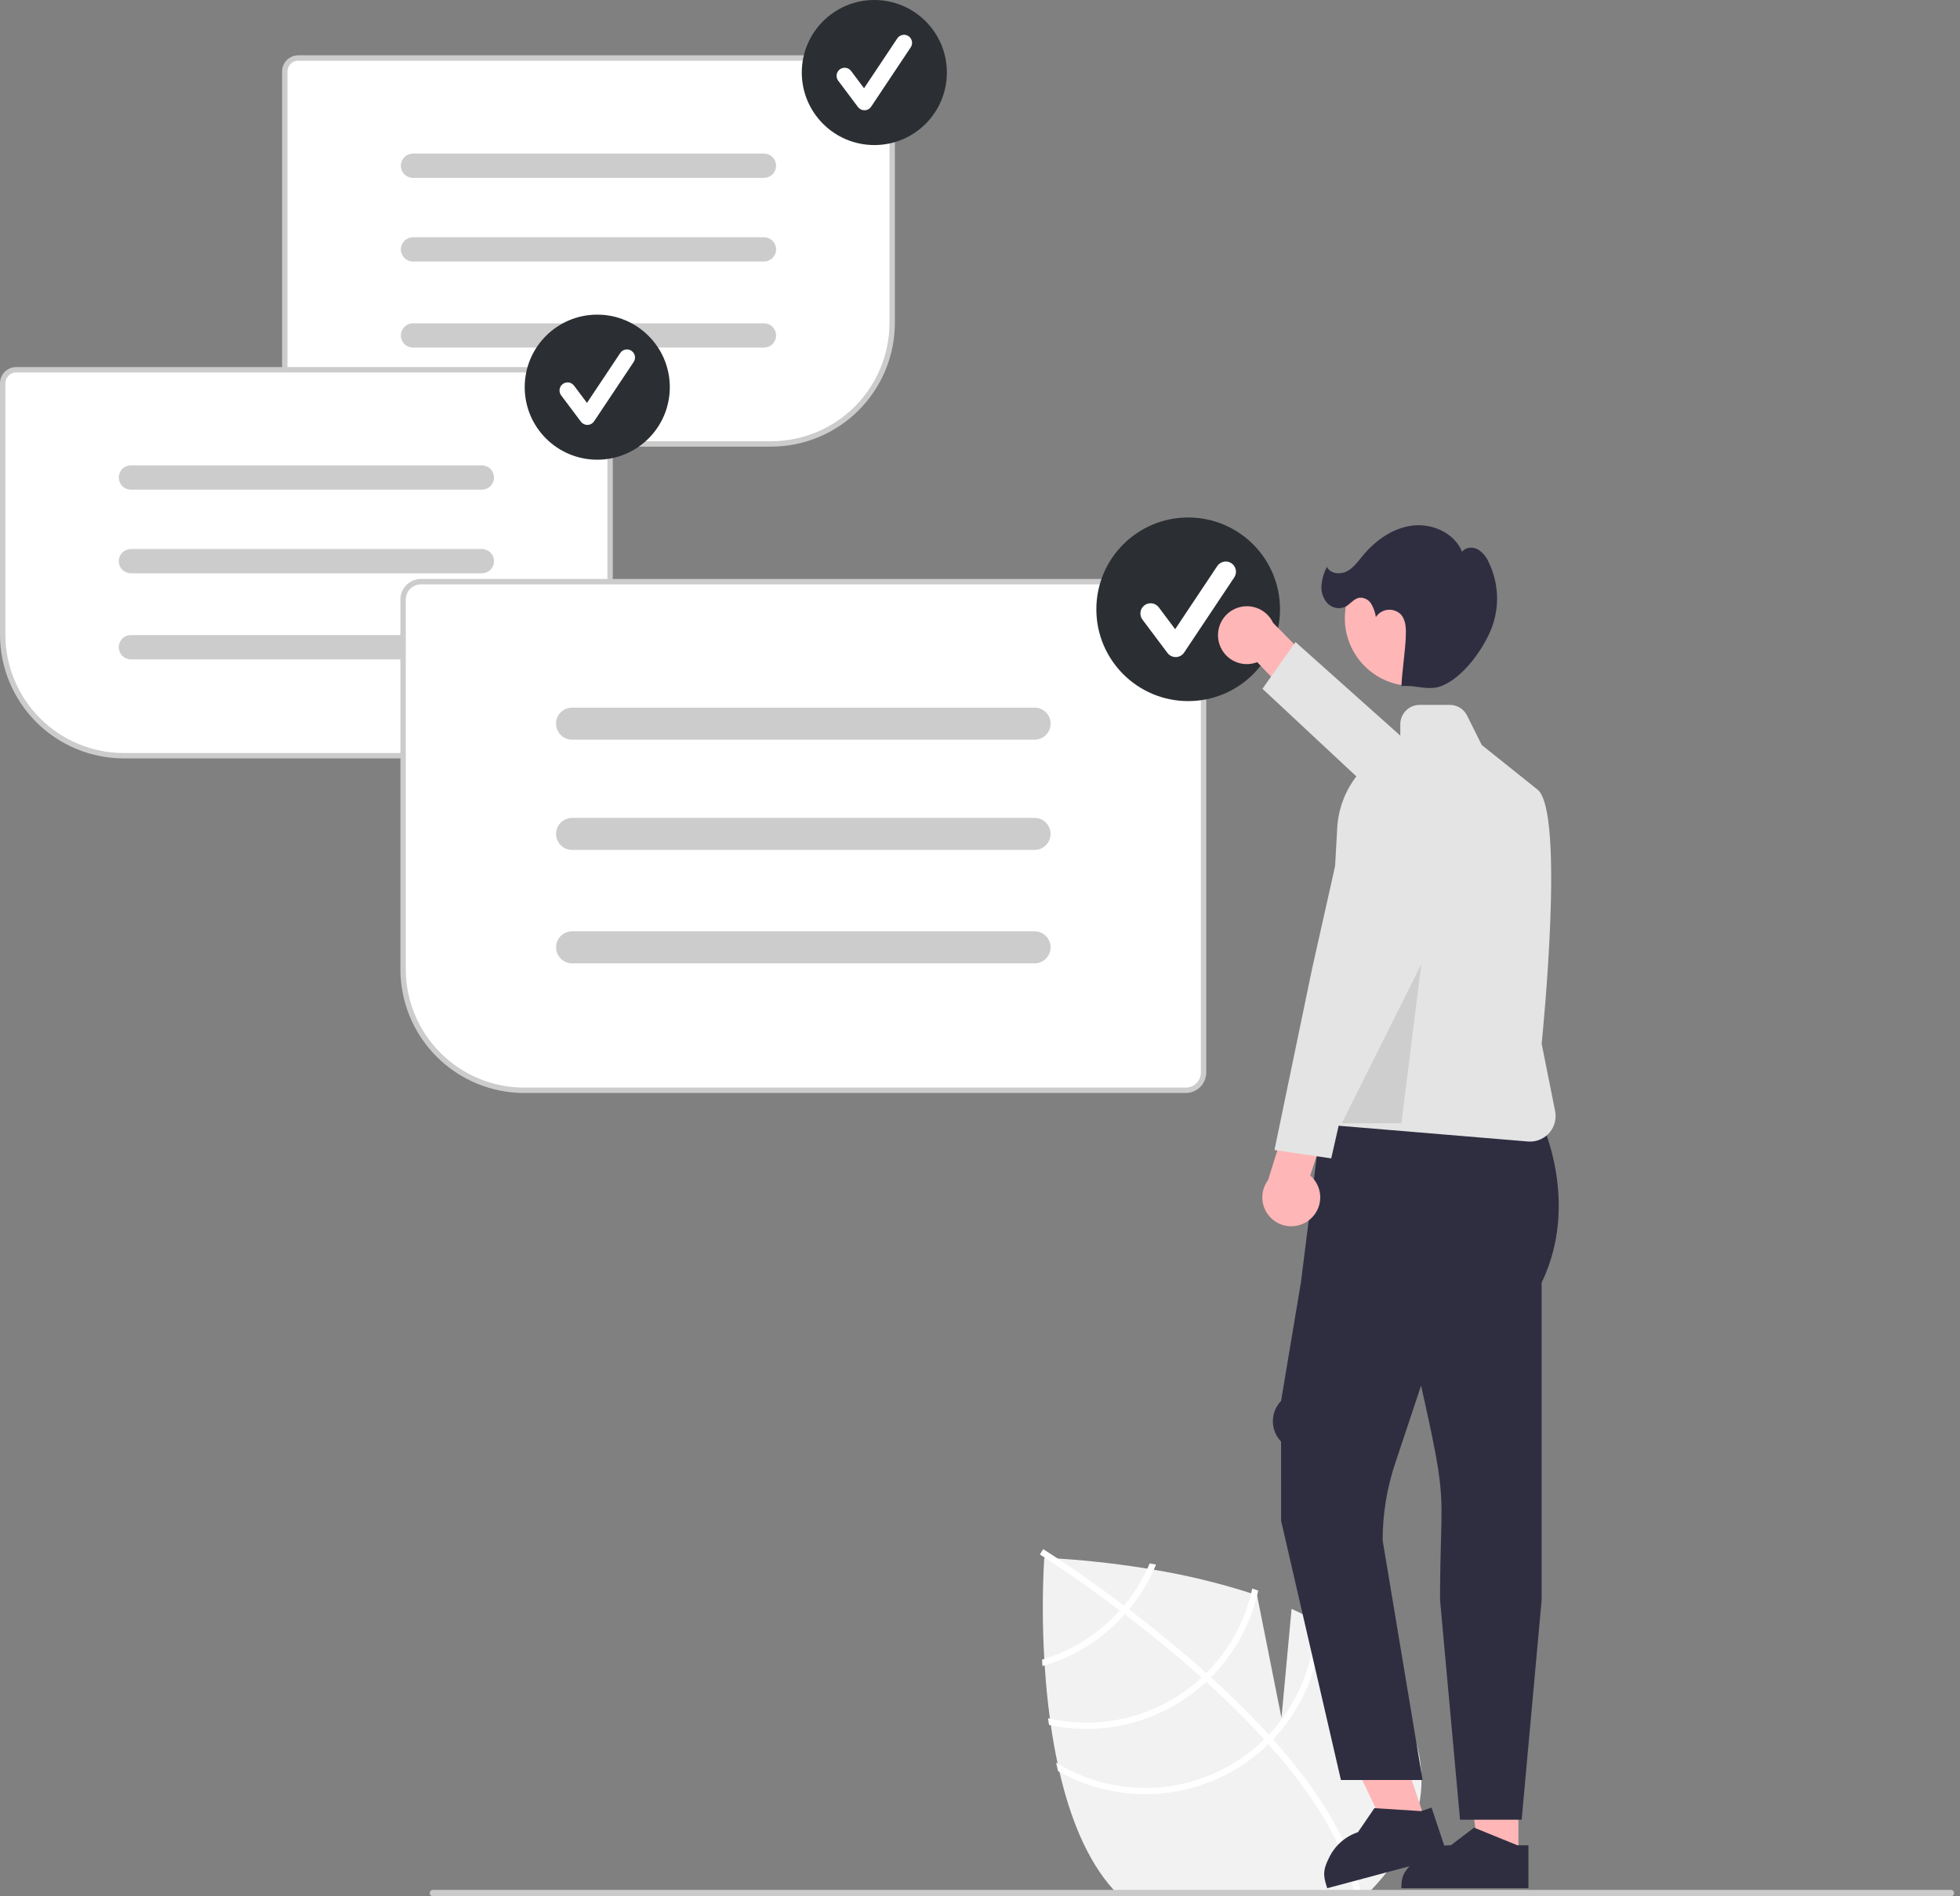 <svg width="155" height="150" viewBox="0 0 155 150" fill="none" xmlns="http://www.w3.org/2000/svg">
<rect x="0" y="0" width="155" height="150" fill="#808080" stroke="none"/>
<g clip-path="url(#clip0_438_417)">
<path d="M108.448 149.494C108.286 149.664 108.118 149.832 107.948 150H88.543C88.383 149.836 88.226 149.668 88.069 149.494C88.062 149.487 88.056 149.479 88.049 149.472C85.941 147.137 84.614 143.742 83.786 140.161C83.733 139.944 83.686 139.725 83.64 139.504C83.423 138.498 83.246 137.481 83.102 136.473C83.076 136.298 83.05 136.124 83.029 135.949C82.833 134.501 82.701 133.075 82.616 131.737C82.606 131.565 82.595 131.397 82.585 131.229C82.429 128.565 82.427 125.894 82.58 123.23C82.58 123.23 82.606 123.23 82.655 123.232C82.797 123.239 83.14 123.254 83.644 123.283C85.033 123.368 87.654 123.581 90.736 124.083C90.904 124.111 91.075 124.141 91.245 124.17C93.852 124.601 96.424 125.224 98.939 126.034C99.097 126.087 99.252 126.14 99.409 126.193L99.412 126.204L101.341 135.885L102.141 127.268C102.777 127.555 103.396 127.861 103.989 128.189C104.155 128.28 104.317 128.372 104.477 128.465C105.833 129.234 107.065 130.206 108.129 131.346C114.458 138.359 113.103 144.629 108.448 149.494Z" fill="#F2F2F2"/>
<path d="M100.339 137.218L100.675 137.59C104.564 141.942 106.884 145.982 107.599 149.656C107.611 149.709 107.618 149.763 107.63 149.816L107.381 149.863L107.141 149.905C106.412 145.9 103.695 141.759 100.304 137.962C100.196 137.839 100.086 137.713 99.973 137.591C98.523 135.997 96.965 134.467 95.389 133.036C95.268 132.925 95.143 132.813 95.019 132.701C92.929 130.824 90.827 129.125 88.952 127.694C88.82 127.592 88.686 127.492 88.553 127.393C85.37 124.983 82.9 123.386 82.349 123.036C82.283 122.992 82.245 122.969 82.237 122.963L82.367 122.755L82.367 122.751L82.499 122.542C82.508 122.547 82.634 122.624 82.862 122.773C83.719 123.326 86.023 124.846 88.888 127.007C89.017 127.106 89.151 127.206 89.283 127.307C90.806 128.468 92.471 129.797 94.153 131.252C94.576 131.617 94.989 131.981 95.391 132.345C95.517 132.455 95.642 132.567 95.763 132.679C97.466 134.225 98.992 135.738 100.339 137.218Z" fill="white"/>
<path d="M90.919 123.67C90.862 123.809 90.8 123.947 90.736 124.083C90.25 125.135 89.629 126.118 88.888 127.008C88.779 127.136 88.668 127.266 88.553 127.393C88.243 127.736 87.912 128.067 87.562 128.387C86.129 129.684 84.43 130.654 82.584 131.229C82.525 131.248 82.467 131.267 82.408 131.284C82.418 131.452 82.429 131.618 82.44 131.79C82.499 131.773 82.557 131.756 82.616 131.737C84.575 131.147 86.378 130.128 87.894 128.755C88.265 128.42 88.618 128.065 88.951 127.693C89.066 127.568 89.177 127.438 89.283 127.308C90.076 126.356 90.736 125.3 91.245 124.17C91.304 124.034 91.364 123.898 91.421 123.76C91.251 123.73 91.083 123.7 90.919 123.67Z" fill="white"/>
<path d="M99.026 125.657C99.001 125.783 98.971 125.908 98.939 126.034C98.362 128.425 97.134 130.61 95.391 132.346C95.269 132.467 95.146 132.586 95.019 132.701C94.982 132.737 94.942 132.775 94.904 132.809C93.318 134.241 91.413 135.273 89.347 135.819C87.281 136.365 85.115 136.41 83.029 135.949C82.98 135.941 82.929 135.928 82.88 135.917C82.906 136.092 82.929 136.268 82.957 136.443C83.006 136.453 83.052 136.464 83.101 136.473C85.241 136.915 87.454 136.847 89.562 136.275C91.67 135.702 93.614 134.641 95.235 133.177C95.287 133.131 95.34 133.086 95.389 133.037C95.516 132.918 95.64 132.799 95.763 132.68C97.547 130.894 98.809 128.655 99.411 126.204C99.443 126.076 99.473 125.949 99.501 125.821C99.343 125.766 99.186 125.711 99.026 125.657Z" fill="white"/>
<path d="M103.989 127.829C103.991 127.948 103.991 128.07 103.989 128.189C103.954 131.551 102.65 134.775 100.339 137.217C100.22 137.345 100.096 137.468 99.973 137.591C99.839 137.721 99.705 137.851 99.567 137.974C97.427 139.903 94.723 141.093 91.856 141.368C88.988 141.644 86.108 140.99 83.639 139.504C83.597 139.482 83.556 139.458 83.516 139.432C83.567 139.657 83.618 139.878 83.674 140.1C83.712 140.121 83.748 140.142 83.786 140.161C86.326 141.577 89.245 142.163 92.134 141.838C95.023 141.512 97.738 140.29 99.898 138.345C100.037 138.219 100.175 138.094 100.305 137.962C100.432 137.84 100.554 137.717 100.675 137.589C103.019 135.117 104.372 131.87 104.476 128.465C104.481 128.351 104.483 128.236 104.483 128.121C104.321 128.021 104.155 127.925 103.989 127.829Z" fill="white"/>
<path d="M60.983 35.223H23.588C23.277 35.223 22.978 35.099 22.758 34.879C22.538 34.659 22.414 34.361 22.414 34.05V5.656C22.414 5.344 22.538 5.046 22.758 4.826C22.978 4.606 23.277 4.482 23.588 4.482H69.488C69.799 4.482 70.098 4.606 70.318 4.826C70.538 5.046 70.662 5.344 70.662 5.656V25.544C70.659 28.11 69.638 30.571 67.824 32.385C66.009 34.2 63.549 35.221 60.983 35.223Z" fill="white"/>
<path d="M60.983 35.33H23.588C23.248 35.329 22.923 35.194 22.683 34.954C22.443 34.714 22.308 34.389 22.308 34.05V5.656C22.308 5.316 22.443 4.991 22.683 4.751C22.923 4.511 23.248 4.376 23.588 4.375H69.488C69.827 4.376 70.153 4.511 70.393 4.751C70.633 4.991 70.768 5.316 70.768 5.656V25.544C70.765 28.139 69.733 30.626 67.899 32.46C66.064 34.295 63.577 35.327 60.983 35.33V35.33ZM23.588 4.801C23.361 4.801 23.144 4.891 22.984 5.051C22.823 5.212 22.733 5.429 22.733 5.656V34.05C22.733 34.276 22.823 34.493 22.984 34.654C23.144 34.814 23.361 34.904 23.588 34.904H60.983C63.464 34.901 65.843 33.914 67.598 32.16C69.353 30.405 70.34 28.026 70.343 25.544V5.656C70.342 5.429 70.252 5.212 70.092 5.051C69.932 4.891 69.715 4.801 69.488 4.801H23.588Z" fill="#CCCCCC"/>
<path d="M60.415 14.071H32.661C32.406 14.071 32.162 13.97 31.982 13.79C31.802 13.609 31.7 13.365 31.7 13.11C31.7 12.855 31.802 12.611 31.982 12.431C32.162 12.251 32.406 12.149 32.661 12.149H60.415C60.669 12.15 60.913 12.251 61.093 12.431C61.273 12.611 61.374 12.856 61.374 13.11C61.374 13.365 61.273 13.609 61.093 13.789C60.913 13.969 60.669 14.07 60.415 14.071V14.071Z" fill="#CCCCCC"/>
<path d="M60.415 20.689H32.661C32.406 20.689 32.162 20.588 31.982 20.408C31.802 20.227 31.7 19.983 31.7 19.728C31.7 19.474 31.802 19.229 31.982 19.049C32.162 18.869 32.406 18.768 32.661 18.768H60.415C60.67 18.768 60.914 18.869 61.094 19.049C61.274 19.229 61.376 19.474 61.376 19.728C61.376 19.983 61.274 20.227 61.094 20.408C60.914 20.588 60.67 20.689 60.415 20.689Z" fill="#CCCCCC"/>
<path d="M60.415 27.496H32.661C32.406 27.496 32.162 27.395 31.982 27.215C31.802 27.035 31.7 26.791 31.7 26.536C31.7 26.281 31.802 26.037 31.982 25.856C32.162 25.676 32.406 25.575 32.661 25.575H60.415C60.67 25.575 60.914 25.676 61.094 25.856C61.274 26.037 61.376 26.281 61.376 26.536C61.376 26.791 61.274 27.035 61.094 27.215C60.914 27.395 60.67 27.496 60.415 27.496Z" fill="#CCCCCC"/>
<path d="M69.144 11.474C72.312 11.474 74.88 8.905 74.88 5.737C74.88 2.569 72.312 0 69.144 0C65.975 0 63.407 2.569 63.407 5.737C63.407 8.905 65.975 11.474 69.144 11.474Z" fill="#2B2E32"/>
<path d="M68.361 8.723C68.262 8.723 68.164 8.7 68.076 8.655C67.987 8.611 67.91 8.547 67.85 8.468L66.285 6.381C66.235 6.314 66.198 6.237 66.178 6.156C66.157 6.075 66.152 5.99 66.164 5.907C66.176 5.825 66.204 5.745 66.247 5.673C66.29 5.601 66.346 5.538 66.413 5.487C66.48 5.437 66.556 5.4 66.638 5.38C66.719 5.359 66.803 5.354 66.886 5.366C66.969 5.378 67.049 5.406 67.121 5.449C67.193 5.491 67.256 5.548 67.306 5.615L68.33 6.98L70.96 3.035C71.054 2.894 71.2 2.797 71.366 2.763C71.532 2.73 71.704 2.764 71.845 2.858C71.986 2.952 72.084 3.098 72.117 3.264C72.15 3.43 72.116 3.602 72.022 3.743L68.892 8.439C68.835 8.524 68.759 8.594 68.67 8.643C68.581 8.693 68.481 8.72 68.379 8.723C68.373 8.723 68.367 8.723 68.361 8.723Z" fill="white"/>
<path d="M47.181 59.885H9.786C7.219 59.882 4.759 58.861 2.945 57.047C1.13 55.232 0.109 52.772 0.106 50.206V30.317C0.107 30.006 0.231 29.707 0.451 29.487C0.671 29.267 0.969 29.143 1.28 29.143H47.181C47.492 29.143 47.79 29.267 48.01 29.487C48.23 29.707 48.354 30.006 48.354 30.317V58.711C48.354 59.022 48.23 59.321 48.01 59.541C47.79 59.761 47.492 59.885 47.181 59.885V59.885Z" fill="white"/>
<path d="M47.18 59.991H9.786C7.191 59.988 4.704 58.956 2.869 57.122C1.035 55.287 0.003 52.8 0 50.206V30.317C0 29.978 0.135 29.652 0.375 29.412C0.615 29.172 0.941 29.037 1.28 29.037H47.18C47.52 29.037 47.845 29.172 48.085 29.412C48.325 29.652 48.46 29.978 48.461 30.317V58.711C48.46 59.05 48.325 59.376 48.085 59.616C47.845 59.856 47.52 59.991 47.18 59.991ZM1.28 29.462C1.054 29.462 0.836 29.553 0.676 29.713C0.516 29.873 0.426 30.09 0.425 30.317V50.206C0.428 52.687 1.415 55.066 3.17 56.821C4.925 58.576 7.304 59.563 9.786 59.566H47.18C47.407 59.566 47.624 59.475 47.785 59.315C47.945 59.155 48.035 58.938 48.035 58.711V30.317C48.035 30.09 47.945 29.873 47.785 29.713C47.624 29.553 47.407 29.462 47.18 29.462H1.28Z" fill="#CCCCCC"/>
<path d="M38.107 38.732H10.354C10.099 38.732 9.854 38.631 9.674 38.451C9.494 38.271 9.393 38.026 9.393 37.772C9.393 37.517 9.494 37.273 9.674 37.092C9.854 36.912 10.099 36.811 10.354 36.811H38.107C38.362 36.811 38.606 36.912 38.786 37.092C38.967 37.273 39.068 37.517 39.068 37.772C39.068 38.026 38.967 38.271 38.786 38.451C38.606 38.631 38.362 38.732 38.107 38.732Z" fill="#CCCCCC"/>
<path d="M38.107 45.35H10.354C10.099 45.35 9.854 45.249 9.674 45.069C9.494 44.889 9.393 44.645 9.393 44.39C9.393 44.135 9.494 43.891 9.674 43.711C9.854 43.53 10.099 43.429 10.354 43.429H38.107C38.362 43.429 38.606 43.53 38.786 43.711C38.967 43.891 39.068 44.135 39.068 44.39C39.068 44.645 38.967 44.889 38.786 45.069C38.606 45.249 38.362 45.35 38.107 45.35Z" fill="#CCCCCC"/>
<path d="M38.107 52.158H10.354C10.099 52.158 9.854 52.057 9.674 51.877C9.494 51.696 9.393 51.452 9.393 51.197C9.393 50.942 9.494 50.698 9.674 50.518C9.854 50.338 10.099 50.236 10.354 50.236H38.107C38.362 50.236 38.606 50.338 38.786 50.518C38.967 50.698 39.068 50.942 39.068 51.197C39.068 51.452 38.967 51.696 38.786 51.877C38.606 52.057 38.362 52.158 38.107 52.158Z" fill="#CCCCCC"/>
<path d="M47.232 36.363C50.401 36.363 52.969 33.795 52.969 30.626C52.969 27.458 50.401 24.889 47.232 24.889C44.064 24.889 41.495 27.458 41.495 30.626C41.495 33.795 44.064 36.363 47.232 36.363Z" fill="#2B2E32"/>
<path d="M46.45 33.612C46.351 33.612 46.253 33.589 46.164 33.545C46.076 33.501 45.999 33.436 45.939 33.357L44.374 31.27C44.324 31.203 44.287 31.127 44.267 31.046C44.246 30.964 44.241 30.88 44.253 30.797C44.265 30.714 44.293 30.634 44.336 30.562C44.378 30.49 44.435 30.427 44.502 30.377C44.569 30.326 44.645 30.29 44.726 30.269C44.808 30.248 44.892 30.244 44.975 30.255C45.058 30.267 45.138 30.295 45.21 30.338C45.282 30.381 45.345 30.437 45.395 30.504L46.419 31.869L49.049 27.925C49.143 27.784 49.289 27.686 49.455 27.653C49.621 27.62 49.793 27.654 49.934 27.748C50.075 27.841 50.173 27.988 50.206 28.153C50.239 28.319 50.205 28.492 50.111 28.633L46.981 33.328C46.924 33.413 46.848 33.483 46.759 33.532C46.669 33.582 46.57 33.609 46.468 33.612C46.462 33.612 46.456 33.612 46.45 33.612Z" fill="white"/>
<path d="M93.773 86.351H41.45C38.883 86.348 36.423 85.328 34.608 83.513C32.794 81.698 31.773 79.238 31.77 76.672V47.419C31.771 47.018 31.93 46.633 32.214 46.349C32.498 46.066 32.882 45.906 33.283 45.906H93.773C94.174 45.906 94.559 46.066 94.843 46.349C95.126 46.633 95.286 47.018 95.286 47.419V84.838C95.286 85.239 95.126 85.624 94.843 85.907C94.559 86.191 94.174 86.351 93.773 86.351V86.351Z" fill="white"/>
<path d="M93.773 86.458H41.45C38.855 86.455 36.368 85.423 34.533 83.588C32.699 81.754 31.667 79.266 31.664 76.672V47.419C31.665 46.989 31.835 46.578 32.139 46.274C32.443 45.971 32.854 45.8 33.283 45.799H93.773C94.203 45.8 94.614 45.971 94.918 46.274C95.222 46.578 95.392 46.989 95.393 47.419V84.838C95.392 85.267 95.222 85.679 94.918 85.983C94.614 86.286 94.203 86.457 93.773 86.458V86.458ZM33.283 46.225C32.967 46.225 32.663 46.351 32.44 46.575C32.216 46.799 32.09 47.102 32.09 47.419V76.672C32.092 79.154 33.079 81.533 34.834 83.288C36.589 85.042 38.968 86.029 41.45 86.032H93.773C94.09 86.032 94.394 85.906 94.617 85.682C94.841 85.458 94.967 85.155 94.967 84.838V47.419C94.967 47.102 94.841 46.799 94.617 46.575C94.393 46.351 94.09 46.225 93.773 46.225H33.283Z" fill="#CCCCCC"/>
<path d="M81.816 58.509H45.241C45.075 58.509 44.91 58.477 44.756 58.413C44.602 58.35 44.462 58.257 44.345 58.139C44.227 58.021 44.133 57.882 44.07 57.728C44.006 57.574 43.973 57.41 43.973 57.243C43.973 57.077 44.006 56.912 44.07 56.758C44.133 56.605 44.227 56.465 44.345 56.347C44.462 56.23 44.602 56.136 44.756 56.073C44.91 56.009 45.075 55.977 45.241 55.977H81.816C81.983 55.977 82.147 56.009 82.301 56.073C82.455 56.136 82.595 56.23 82.713 56.347C82.83 56.465 82.924 56.605 82.987 56.758C83.051 56.912 83.084 57.077 83.084 57.243C83.084 57.41 83.051 57.574 82.987 57.728C82.924 57.882 82.83 58.021 82.713 58.139C82.595 58.257 82.455 58.35 82.301 58.413C82.147 58.477 81.983 58.509 81.816 58.509Z" fill="#CCCCCC"/>
<path d="M81.816 67.231H45.241C45.075 67.231 44.91 67.199 44.756 67.135C44.602 67.072 44.462 66.978 44.345 66.861C44.227 66.743 44.133 66.603 44.07 66.45C44.006 66.296 43.973 66.131 43.973 65.965C43.973 65.799 44.006 65.634 44.07 65.48C44.133 65.326 44.227 65.187 44.345 65.069C44.462 64.951 44.602 64.858 44.756 64.795C44.91 64.731 45.075 64.699 45.241 64.699H81.816C82.152 64.699 82.474 64.832 82.711 65.07C82.949 65.307 83.082 65.629 83.082 65.965C83.082 66.301 82.949 66.623 82.711 66.86C82.474 67.098 82.152 67.231 81.816 67.231Z" fill="#CCCCCC"/>
<path d="M81.816 76.202H45.241C44.905 76.202 44.583 76.069 44.345 75.831C44.108 75.594 43.975 75.272 43.975 74.936C43.975 74.6 44.108 74.278 44.345 74.041C44.583 73.803 44.905 73.67 45.241 73.67H81.816C81.982 73.67 82.147 73.702 82.301 73.766C82.455 73.829 82.595 73.922 82.712 74.04C82.83 74.158 82.924 74.297 82.987 74.451C83.051 74.605 83.084 74.77 83.084 74.936C83.084 75.102 83.051 75.267 82.987 75.421C82.924 75.575 82.83 75.714 82.712 75.832C82.595 75.949 82.455 76.043 82.301 76.106C82.147 76.17 81.982 76.202 81.816 76.202Z" fill="#CCCCCC"/>
<path d="M93.963 55.458C97.974 55.458 101.226 52.207 101.226 48.196C101.226 44.185 97.974 40.934 93.963 40.934C89.953 40.934 86.701 44.185 86.701 48.196C86.701 52.207 89.953 55.458 93.963 55.458Z" fill="#2B2E32"/>
<path d="M92.973 51.976C92.847 51.976 92.724 51.946 92.611 51.89C92.499 51.834 92.402 51.753 92.326 51.652L90.345 49.011C90.281 48.926 90.235 48.829 90.209 48.726C90.183 48.624 90.177 48.517 90.192 48.412C90.207 48.307 90.242 48.206 90.296 48.114C90.35 48.023 90.422 47.943 90.507 47.88C90.592 47.816 90.688 47.77 90.791 47.743C90.894 47.717 91.001 47.711 91.106 47.726C91.211 47.741 91.312 47.777 91.403 47.831C91.494 47.885 91.574 47.956 91.638 48.041L92.934 49.77L96.263 44.776C96.382 44.598 96.567 44.474 96.777 44.432C96.987 44.391 97.205 44.434 97.383 44.553C97.561 44.671 97.685 44.856 97.727 45.066C97.769 45.276 97.726 45.494 97.608 45.672L93.645 51.616C93.573 51.723 93.477 51.812 93.364 51.875C93.251 51.937 93.124 51.972 92.995 51.975C92.988 51.975 92.98 51.976 92.973 51.976Z" fill="white"/>
<path d="M112.777 144.202L109.823 145.19L104.605 134.264L108.966 132.805L112.777 144.202Z" fill="#FFB6B6"/>
<path d="M114.489 146.814L104.962 149.362L104.922 149.242C104.59 148.251 104.665 147.829 105.131 146.894C105.359 146.434 105.676 146.024 106.064 145.687C106.451 145.35 106.902 145.093 107.39 144.931L107.39 144.931L108.688 143.029L112.377 143.263L113.209 142.985L114.489 146.814Z" fill="#2F2E41"/>
<path d="M120.078 146.98H116.962L115.48 134.963L120.078 134.963L120.078 146.98Z" fill="#FFB6B6"/>
<path d="M120.872 149.362L110.826 149.362V149.235C110.826 148.19 111.233 147.846 111.972 147.108C112.334 146.744 112.765 146.455 113.239 146.259C113.714 146.062 114.223 145.961 114.737 145.963H114.737L116.572 144.571L119.995 145.963L120.872 145.963L120.872 149.362Z" fill="#2F2E41"/>
<path d="M96.366 50.697C96.431 51.023 96.566 51.332 96.762 51.6C96.958 51.869 97.211 52.091 97.502 52.252C97.794 52.412 98.117 52.507 98.449 52.529C98.781 52.55 99.113 52.499 99.423 52.379L103.02 56.134L105.835 54.505L100.681 49.273C100.444 48.766 100.029 48.363 99.515 48.141C99.001 47.919 98.423 47.893 97.892 48.069C97.36 48.244 96.911 48.608 96.63 49.093C96.349 49.577 96.255 50.148 96.366 50.697V50.697Z" fill="#FFB6B6"/>
<path d="M119.644 69.578L121.265 67.9L111.888 59.216L102.451 50.789L99.837 54.483L109.727 63.714L119.644 69.578Z" fill="#E4E4E4"/>
<path d="M113.882 126.569C113.882 124.46 113.924 122.957 113.958 121.748C114.056 118.212 114.082 117.261 112.729 111.171L112.381 109.608L110.332 115.756C109.677 117.718 109.342 119.772 109.341 121.839L112.501 140.8H106.042L101.312 120.302L101.309 114.031C100.893 113.6 100.66 113.024 100.66 112.424C100.66 111.824 100.893 111.248 101.309 110.817L102.881 101.423L104.472 88.763H121.896C121.896 88.763 124.971 95.136 121.915 101.459L121.915 126.576L120.336 143.944H115.462L113.882 126.569Z" fill="#2F2E41"/>
<path d="M120.831 90.295L104.533 88.937L104.448 88.93L105.749 65.518C105.825 64.046 106.342 62.631 107.231 61.456C108.121 60.281 109.343 59.4 110.739 58.926V57.288C110.739 56.883 110.901 56.494 111.188 56.207C111.474 55.92 111.863 55.759 112.269 55.759H114.65C114.934 55.758 115.213 55.836 115.455 55.986C115.697 56.135 115.892 56.349 116.018 56.604L117.182 58.933L121.586 62.456C123.76 64.195 122.01 81.639 121.916 82.559L122.981 87.884C123.039 88.177 123.032 88.479 122.96 88.769C122.888 89.059 122.752 89.329 122.563 89.56C122.374 89.791 122.136 89.978 121.866 90.106C121.597 90.235 121.302 90.302 121.003 90.302C120.946 90.302 120.888 90.3 120.831 90.295Z" fill="#E4E4E4"/>
<path d="M103.571 96.477C103.829 96.266 104.037 96.002 104.182 95.702C104.326 95.403 104.403 95.075 104.407 94.742C104.411 94.409 104.342 94.08 104.205 93.777C104.068 93.474 103.867 93.204 103.614 92.988L105.231 88.046L102.468 86.331L100.282 93.342C99.946 93.79 99.786 94.346 99.833 94.904C99.879 95.462 100.129 95.984 100.534 96.37C100.94 96.756 101.473 96.981 102.032 97C102.592 97.02 103.14 96.834 103.571 96.477V96.477Z" fill="#FFB6B6"/>
<path d="M109.255 62.88L107.011 62.132L103.77 76.591L100.786 90.97L105.275 91.631L108.756 76.342L109.255 62.88Z" fill="#E4E4E4"/>
<path d="M111.705 54.262C114.661 54.262 117.058 51.866 117.058 48.909C117.058 45.953 114.661 43.557 111.705 43.557C108.749 43.557 106.352 45.953 106.352 48.909C106.352 51.866 108.749 54.262 111.705 54.262Z" fill="#FFB6B6"/>
<path d="M104.503 46.288C104.552 45.781 104.698 45.288 104.931 44.835C105.182 45.379 105.962 45.473 106.496 45.202C107.031 44.931 107.389 44.417 107.77 43.956C108.778 42.738 110.163 41.75 111.733 41.57C113.303 41.39 115.034 42.183 115.627 43.648C115.893 43.278 116.461 43.237 116.863 43.452C117.251 43.697 117.554 44.055 117.73 44.479C118.125 45.29 118.349 46.173 118.386 47.075C118.424 47.976 118.274 48.875 117.948 49.716C117.287 51.389 115.654 53.643 113.97 54.274C112.947 54.658 111.914 54.167 110.826 54.274C110.883 53.087 111.113 51.623 111.17 50.436C111.202 49.786 111.206 49.058 110.762 48.583C110.626 48.453 110.463 48.355 110.285 48.296C110.107 48.237 109.918 48.217 109.731 48.239C109.545 48.261 109.365 48.323 109.205 48.422C109.046 48.521 108.91 48.654 108.807 48.811C108.752 48.442 108.627 48.087 108.44 47.764C108.343 47.604 108.204 47.474 108.038 47.389C107.872 47.304 107.685 47.267 107.499 47.282C107.045 47.357 106.765 47.823 106.348 48.018C106.111 48.113 105.851 48.133 105.603 48.076C105.354 48.019 105.129 47.888 104.957 47.699C104.79 47.507 104.664 47.282 104.586 47.04C104.508 46.797 104.48 46.542 104.503 46.288V46.288Z" fill="#2F2E41"/>
<path opacity="0.1" d="M112.398 76.277L106.112 88.85H110.827L112.398 76.277Z" fill="black"/>
<path d="M154.532 149.747C154.532 149.78 154.525 149.813 154.513 149.844C154.5 149.875 154.481 149.903 154.458 149.926C154.434 149.95 154.406 149.968 154.375 149.981C154.345 149.994 154.312 150 154.278 150H34.237C34.17 150 34.106 149.973 34.058 149.926C34.011 149.878 33.984 149.814 33.984 149.747C33.984 149.68 34.011 149.615 34.058 149.568C34.106 149.52 34.17 149.494 34.237 149.494H154.278C154.312 149.494 154.345 149.5 154.375 149.513C154.406 149.525 154.434 149.544 154.458 149.568C154.481 149.591 154.5 149.619 154.513 149.65C154.525 149.681 154.532 149.714 154.532 149.747V149.747Z" fill="#CACACA"/>
</g>
<defs>
<clipPath id="clip0_438_417">
<rect width="154.532" height="150" fill="white"/>
</clipPath>
</defs>
</svg>
